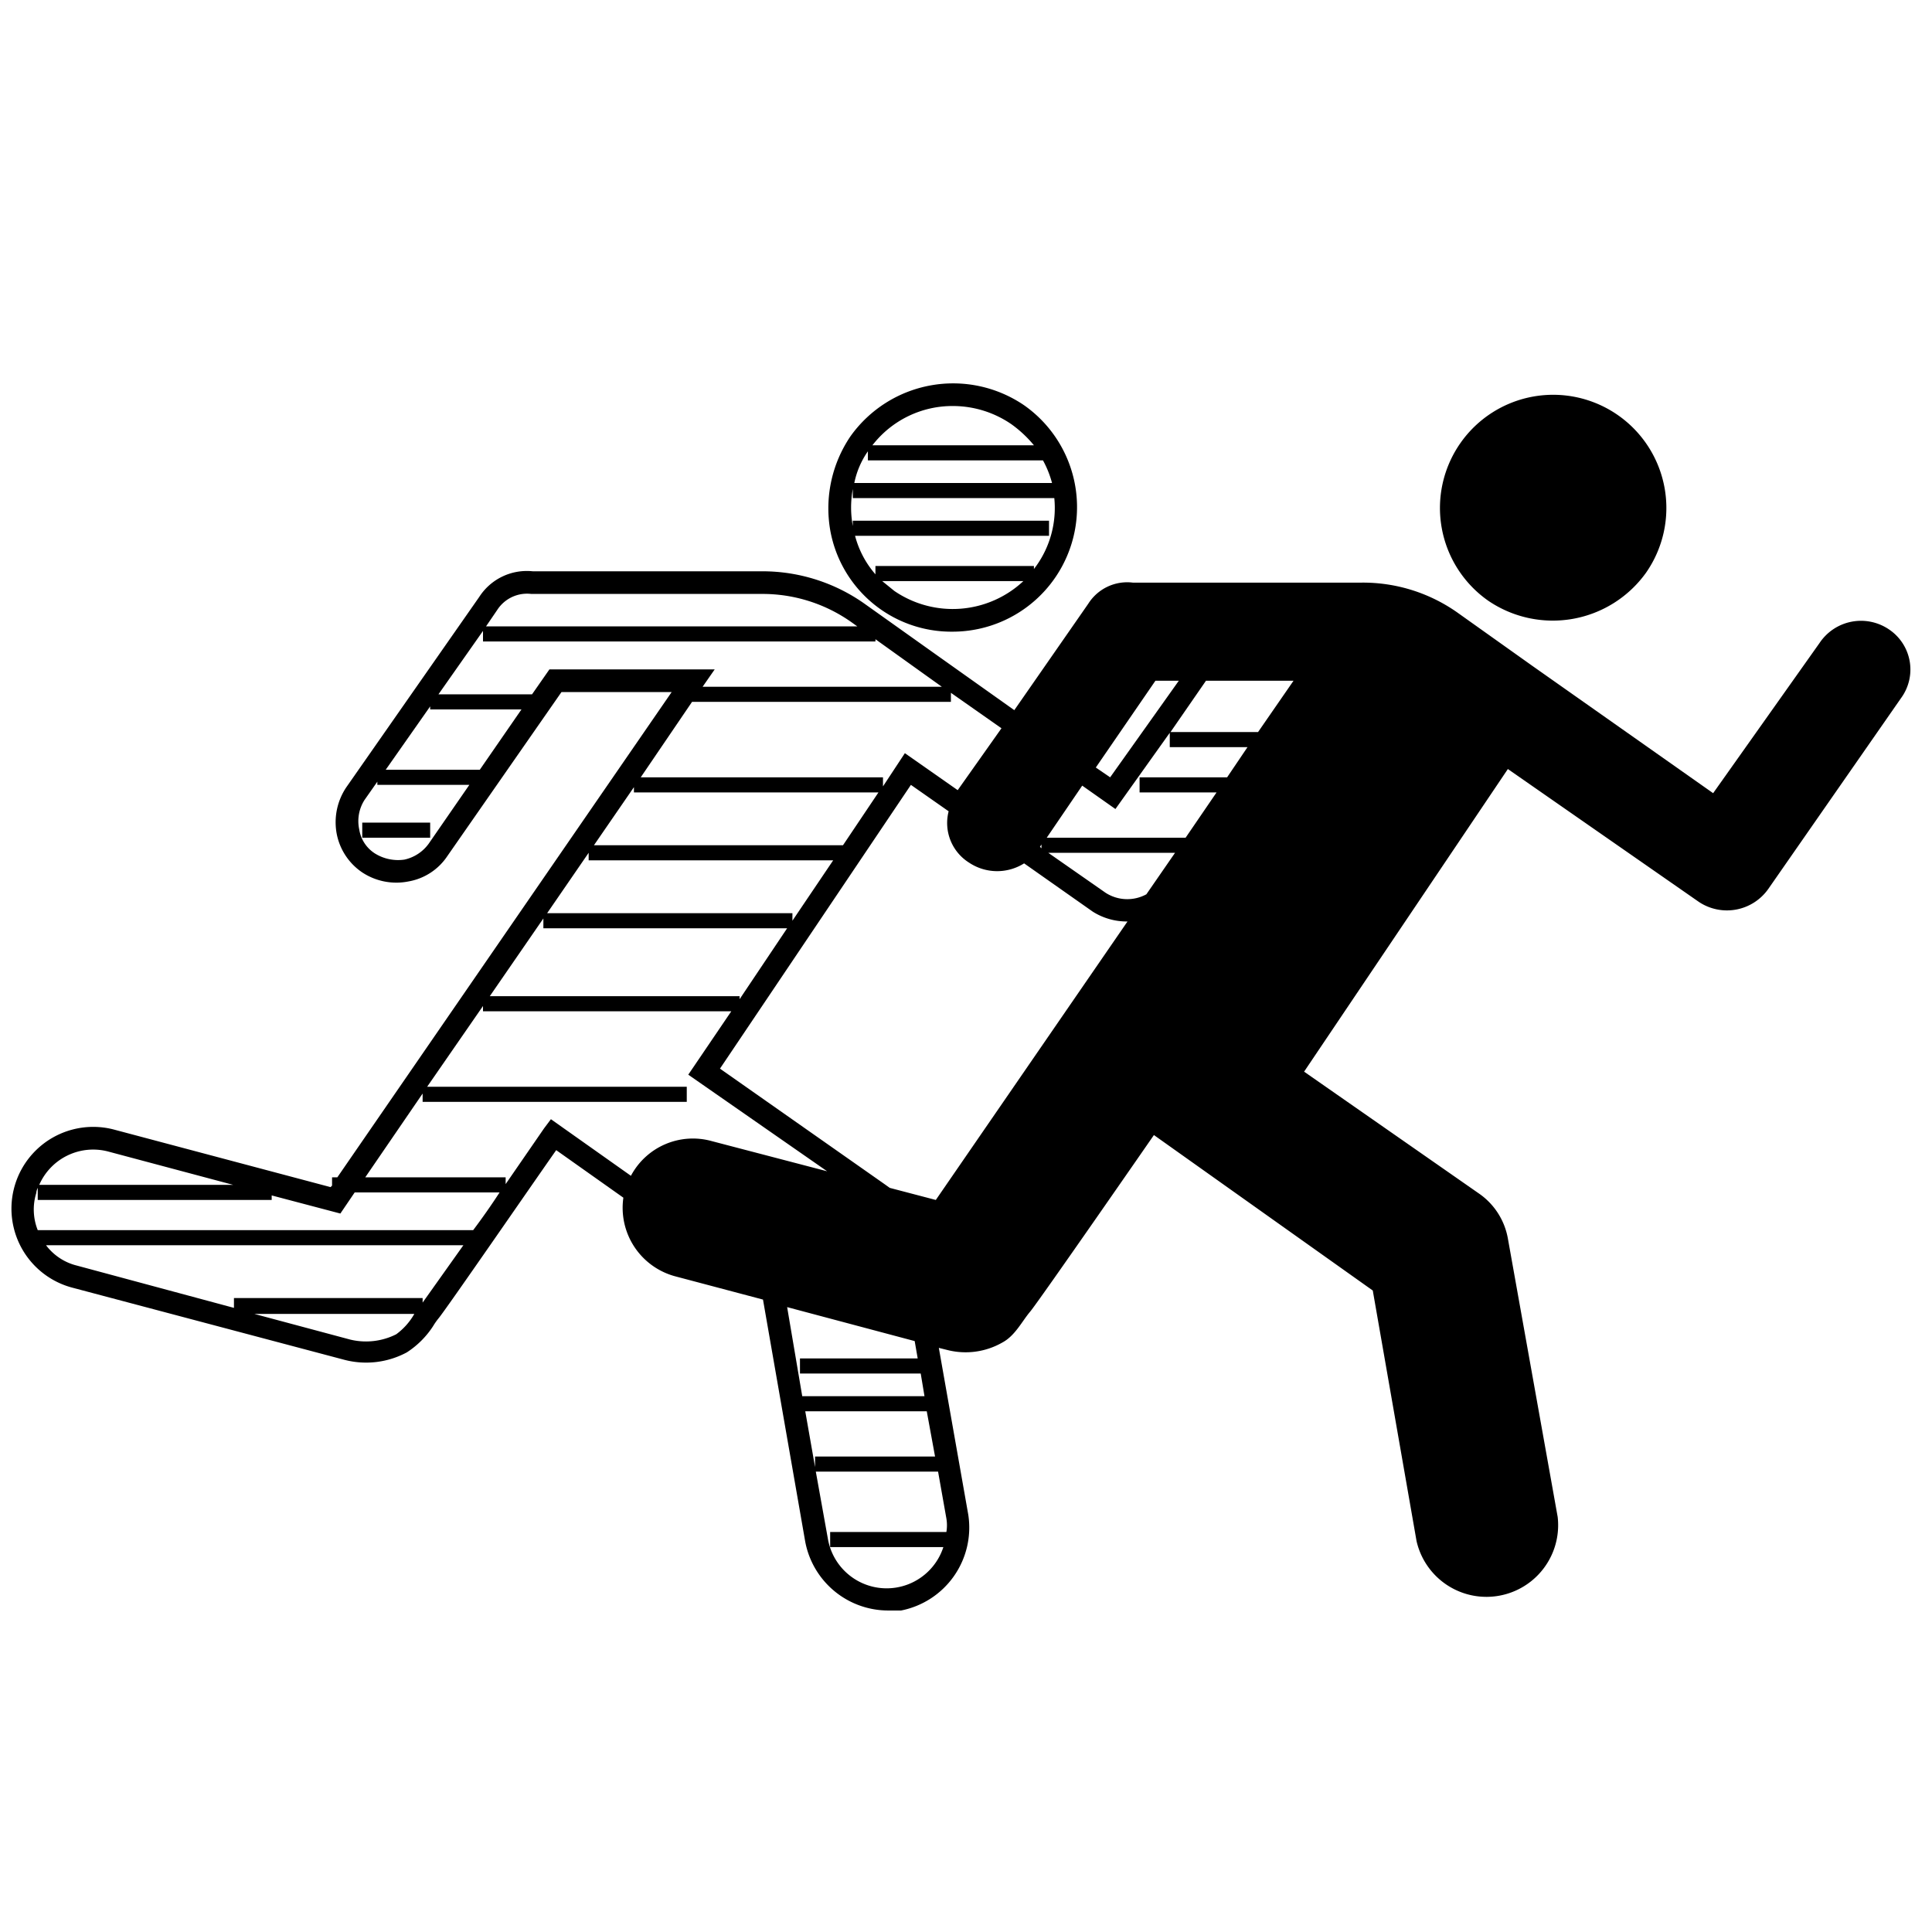 <svg xmlns="http://www.w3.org/2000/svg" width="256" height="256" viewBox="0 0 256 256"><title>new-chart-icons-aim-160</title><path d="M65,104H50v-2H65Zm-8,5H48v2h9Zm53-38.8a17,17,0,0,1,2.7-12.4,16.7,16.7,0,0,1,23-4.1,16.5,16.5,0,0,1-9.5,30A16.3,16.3,0,0,1,110,70.2ZM135.6,77H116.9l1.6,1.3A13.7,13.7,0,0,0,135.6,77Zm-20-18H137a15.8,15.8,0,0,0-3-2.8,13.7,13.7,0,0,0-7.7-2.4A13.4,13.4,0,0,0,115.6,59Zm-2.4,5h26.2a13.4,13.4,0,0,0-1.2-3H115V59.8A11.2,11.2,0,0,0,113.2,64Zm-.2,5.7h0V69h26v2H113.3a12.6,12.6,0,0,0,2.7,5.1V75h21v.4l.3-.4a13.2,13.2,0,0,0,2.4-9H113V64.8A13.4,13.4,0,0,0,113,69.7Zm84.2,9.9a15.2,15.2,0,0,0,20.9-3.7,15,15,0,1,0-20.9,3.7Zm54.7,12.9-17.6,25.3a6.7,6.7,0,0,1-9.2,1.7l-25.3-17.6-27,40.1,23.1,16.1a9.2,9.2,0,0,1,3.9,6l6.6,36.9a9.5,9.5,0,0,1-18.7,3.2L181.9,171l-29-20.6s-15.3,22.1-16.4,23.4-2,3.2-3.7,4.1a9.8,9.8,0,0,1-7.2,1l-1.2-.3,3.9,22.1a11.2,11.2,0,0,1-8.9,12.7h-1.7a11.2,11.2,0,0,1-11-9.1l-5.6-32.1-11.7-3.1a9.4,9.4,0,0,1-6.8-10.4l-8.9-6.3c-3.3,4.7-14.6,21.1-15.6,22.3a8.6,8.6,0,0,0-.7,1,11.7,11.7,0,0,1-3.5,3.5,11.4,11.4,0,0,1-8.2,1L9.5,170.6a10.8,10.8,0,1,1,5.7-20.9l28.6,7.6.2-.2V156h.7L89,91.7H74.4L59.3,113.4a7.8,7.8,0,0,1-5.2,3.4,8.2,8.2,0,0,1-6.1-1.2,8,8,0,0,1-3.4-5.2,8.3,8.3,0,0,1,1.3-6.1L63.5,79.1a7.5,7.5,0,0,1,7.1-3.4h30.3a23.4,23.4,0,0,1,13.8,4.4l9.7,6.9,10,7.1L144.2,80a6.1,6.1,0,0,1,5.9-2.8h30.3a21.7,21.7,0,0,1,12.9,4.1l9.7,6.9,24,16.9,14.1-19.9a6.6,6.6,0,0,1,9.2-1.8A6.4,6.4,0,0,1,251.9,92.5Zm-106.7,9.2,1.9,1.3,9.1-12.8h-3.1Zm-1.8,2.4-4.7,6.9h18.4l4.1-6H151v-2h11.6l2.7-4H155V97.1l-7.2,10.1Zm-5.6,8.1.2.2v-.5ZM65.9,80.8,64.4,83h49.2l-.7-.5a20.4,20.4,0,0,0-12-3.8H70.4A4.7,4.7,0,0,0,65.9,80.8ZM69.1,94H57v-.4L48.3,106a5.2,5.2,0,0,0-.7,3.9,4.6,4.6,0,0,0,2.1,3.2,5.8,5.8,0,0,0,3.9.8,5.4,5.4,0,0,0,3.2-2.1Zm25.6-5.3L93.1,91h31.7l-2.1-1.5L116,84.7V85H64V83.6L58.1,92H70.5l2.3-3.3ZM84.9,103H117v1.2l2.9-4.4,7,4.9,5.8-8.2L126,91.8V93H91.7ZM105,121v1l5.4-8H78v-1l-5.5,8Zm-33,2v-1.3L64.9,132H98v.4l6.3-9.4Zm44.4-18H84v-.7L78.7,112h33ZM5.2,157H30.9l-16.5-4.4A7.8,7.8,0,0,0,5.2,157ZM5,163H62.7c1.2-1.6,2.4-3.3,3.5-5H47l-1.9,2.8L36,158.4v.6H5v-1.6a1.9,1.9,0,0,0-.2.7A7.4,7.4,0,0,0,5,163Zm49.9,11.1H33.7l12.7,3.4a8.9,8.9,0,0,0,6.1-.7A8.6,8.6,0,0,0,54.9,174.1Zm6.5-9.1H6.1a7.3,7.3,0,0,0,4.1,2.7L31,173.3V172H56v.6Zm48.2-9.8L91.2,142.4l5.7-8.4H64v-.7L56.6,144H91v2H56v-1.1L48.4,156H67v.9l5.1-7.4.9-1.2,10.6,7.5a9.3,9.3,0,0,1,10.7-4.6Zm-5.3,18,2,11.8h16.2l-.5-3H106v-2h15.6l-.4-2.3Zm3.7,21.2V193h15.9l-1.1-6H106.7Zm17.4,6.8-1.1-6.2H108.1l1.6,8.9A7.9,7.9,0,0,0,125,205H110v-2h15.4A5.4,5.4,0,0,0,125.4,201.2Zm24-79.1a8.4,8.4,0,0,1-4.6-1.3l-9.1-6.4a6.7,6.7,0,0,1-7.3-.1,6.2,6.2,0,0,1-2.7-6.8l-5-3.5L95.4,141.6l21.8,15.3.7.5L124,159Zm6.3-9.1H138.9l7.6,5.3a5.3,5.3,0,0,0,5.4.2Zm15.7-22.8H159.8L155.1,97h11.6Z"/></svg>